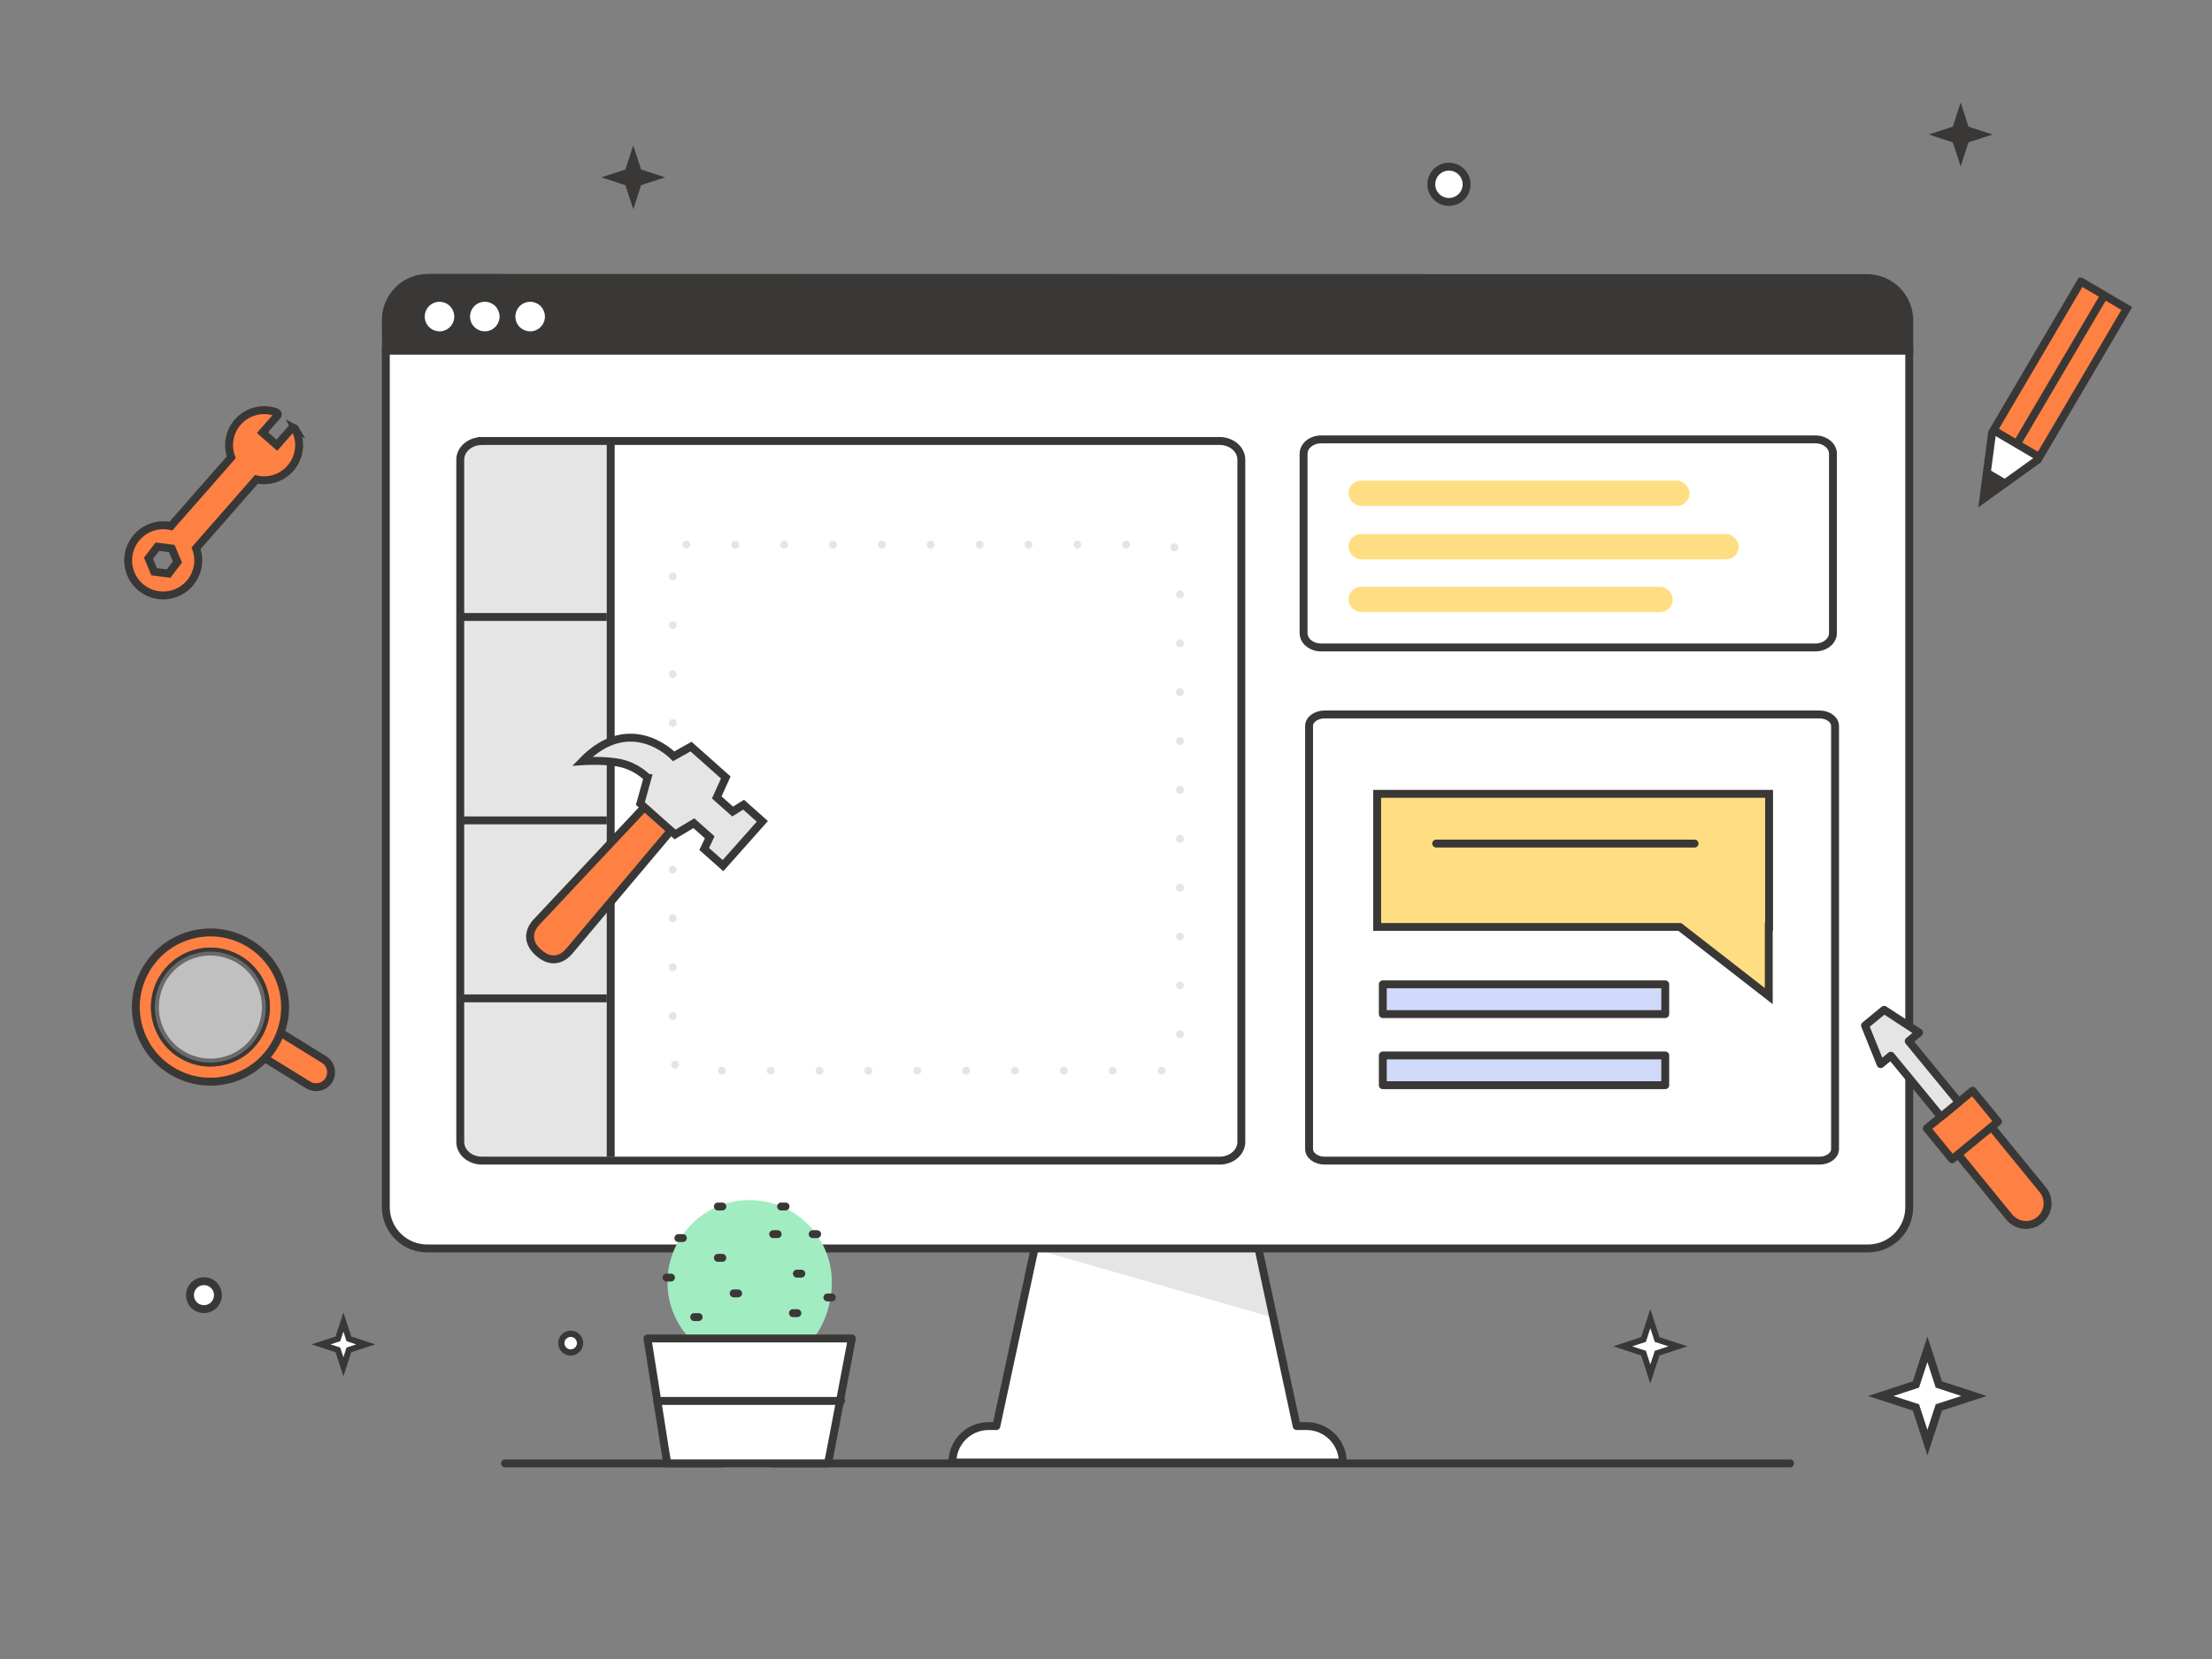 <?xml version="1.0" encoding="UTF-8"?><svg id="Layer_1" xmlns="http://www.w3.org/2000/svg" viewBox="0 0 560 420"><rect x="0" y="0" width="560" height="420" fill="#808080" stroke="none"/><defs><style>.cls-1{fill:#ffde83;}.cls-2,.cls-3,.cls-4,.cls-5,.cls-6,.cls-7,.cls-8{fill:#fff;}.cls-9,.cls-10,.cls-11{fill:#e5e5e5;}.cls-12{fill:#a2ecc2;}.cls-13,.cls-14,.cls-15{fill:#3a3836;}.cls-10,.cls-16,.cls-3,.cls-4,.cls-17,.cls-14,.cls-11,.cls-5,.cls-18,.cls-6,.cls-19,.cls-7,.cls-20,.cls-8,.cls-15{stroke:#3a3836;}.cls-10,.cls-16,.cls-3,.cls-4,.cls-17,.cls-14,.cls-11,.cls-5,.cls-18,.cls-21,.cls-19,.cls-7,.cls-20{stroke-width:2px;}.cls-10,.cls-16,.cls-3,.cls-4,.cls-14,.cls-7,.cls-20,.cls-8,.cls-15{stroke-miterlimit:10;}.cls-16,.cls-18{fill:#ff8043;}.cls-4,.cls-17,.cls-11,.cls-5,.cls-18,.cls-6,.cls-21,.cls-19{stroke-linecap:round;}.cls-17{fill:#d1dafa;}.cls-17,.cls-11,.cls-5,.cls-18,.cls-6,.cls-21,.cls-19{stroke-linejoin:round;}.cls-6{stroke-width:1.58px;}.cls-21{stroke:#e5e5e5;stroke-dasharray:0 12.37;}.cls-21,.cls-19,.cls-20{fill:none;}.cls-7{opacity:.5;}.cls-8,.cls-15{stroke-width:1.5px;}</style></defs><g id="Artwork"><g id="Horizon"><line class="cls-4" x1="453.18" y1="370.48" x2="195.44" y2="370.48"/><line class="cls-4" x1="183.04" y1="370.48" x2="127.85" y2="370.48"/></g><g><g><path class="cls-2" d="M328.27,361.03l-9.76-45.31h-56.51l-9.76,45.31h-2c-2.44,.01-4.77,.99-6.47,2.72-1.72,1.73-2.67,4.07-2.66,6.5h98.84c.01-2.43-.94-4.77-2.66-6.5-1.71-1.73-4.04-2.71-6.47-2.72h-2.55Z"/><path class="cls-9" d="M321.54,333.34l-3.97-16.46h-53.4l57.37,16.46Z"/><path class="cls-19" d="M328.27,361.03l-9.76-45.31h-56.51l-9.76,45.31h-2c-2.44,.01-4.77,.99-6.47,2.72-1.72,1.73-2.67,4.07-2.66,6.5h98.84c.01-2.43-.94-4.77-2.66-6.5-1.71-1.73-4.04-2.71-6.47-2.72h-2.55Z"/><path class="cls-3" d="M483.35,88.67v217.19c-.06,2.76-1.22,5.39-3.22,7.3-1.99,1.91-4.67,2.96-7.44,2.9H108.34c-2.77,.05-5.45-.99-7.44-2.91-2-1.91-3.16-4.54-3.22-7.3V88.67H483.35Z"/><path class="cls-14" d="M483.36,81.14v7.62H97.72l-.04-7.69c-.01-1.4,.26-2.79,.79-4.09,.53-1.3,1.31-2.48,2.3-3.48,.98-1,2.16-1.79,3.45-2.33,1.3-.54,2.68-.83,4.09-.83l364.41,.07c1.41,0,2.79,.29,4.09,.83,1.29,.54,2.46,1.34,3.45,2.33,.99,1,1.78,2.18,2.3,3.48,.53,1.3,.8,2.69,.79,4.09h0Z"/><g id="Dots"><path class="cls-2" d="M111.21,83.89c.74,.01,1.47-.2,2.09-.6,.62-.4,1.11-.99,1.41-1.67,.29-.68,.37-1.44,.23-2.17-.14-.73-.5-1.4-1.01-1.93s-1.18-.89-1.91-1.04c-.73-.15-1.48-.08-2.17,.2-.69,.28-1.28,.76-1.69,1.38-.41,.62-.63,1.34-.63,2.08-.01,.99,.38,1.93,1.07,2.63,.7,.7,1.64,1.1,2.62,1.11Z"/><path class="cls-2" d="M122.69,83.89c.74,0,1.47-.2,2.09-.61,.61-.41,1.1-.99,1.4-1.67,.29-.68,.37-1.44,.23-2.17-.15-.73-.5-1.4-1.01-1.93-.53-.53-1.19-.89-1.91-1.04-.73-.15-1.49-.08-2.18,.21-.68,.28-1.27,.76-1.68,1.38-.41,.62-.63,1.34-.63,2.08,0,.99,.38,1.93,1.08,2.63,.7,.7,1.64,1.1,2.62,1.11Z"/><path class="cls-2" d="M134.16,83.89c.74,.01,1.47-.2,2.09-.6,.62-.4,1.11-.99,1.41-1.67,.29-.68,.37-1.44,.23-2.17s-.5-1.4-1.01-1.93c-.52-.53-1.18-.89-1.91-1.04-.73-.15-1.48-.08-2.17,.2-.69,.28-1.28,.76-1.69,1.38-.41,.62-.63,1.34-.63,2.08-.01,.99,.38,1.93,1.07,2.63,.7,.7,1.64,1.1,2.62,1.11Z"/></g></g><g><path class="cls-9" d="M122.29,111.64h32.61v181.89h-32.61c-2.96,0-5.36-2.4-5.36-5.36V117c0-2.96,2.4-5.36,5.36-5.36Z"/><path class="cls-20" d="M122.02,111.64h186.74c3.04,0,5.5,2.12,5.5,4.73v172.73c0,2.61-2.46,4.73-5.5,4.73H122.02c-3.04,0-5.5-2.12-5.5-4.73V116.38c0-2.61,2.46-4.73,5.5-4.73Z"/><path class="cls-21" d="M173.78,137.88h121.47c1.91,0,3.46,1.55,3.46,3.46v126.26c0,1.91-1.55,3.46-3.46,3.46h-121.47c-1.91,0-3.46-1.55-3.46-3.46v-126.26c0-1.91,1.55-3.46,3.46-3.46Z"/><g><line class="cls-20" x1="154.61" y1="112.14" x2="154.61" y2="292.85"/><line class="cls-20" x1="153.62" y1="252.75" x2="116.49" y2="252.75"/><line class="cls-20" x1="153.62" y1="207.69" x2="116.49" y2="207.69"/><line class="cls-20" x1="153.62" y1="156.2" x2="116.49" y2="156.2"/></g></g><g><path class="cls-3" d="M334.46,111.24h125.14c2.45,0,4.44,1.62,4.44,3.63v45.41c0,2-1.99,3.63-4.44,3.63h-125.14c-2.45,0-4.44-1.62-4.44-3.63v-45.41c0-2,1.99-3.63,4.44-3.63Z"/><g><rect class="cls-1" x="341.38" y="121.68" width="86.36" height="6.41" rx="3.2" ry="3.2"/><rect class="cls-1" x="341.38" y="135.2" width="98.8" height="6.41" rx="3.2" ry="3.2"/><rect class="cls-1" x="341.38" y="148.55" width="82.11" height="6.41" rx="3.2" ry="3.2"/></g></g><path class="cls-3" d="M335.36,180.87h125.26c2.18,0,3.95,1.31,3.95,2.93v107.1c0,1.62-1.77,2.93-3.95,2.93h-125.26c-2.18,0-3.95-1.31-3.95-2.93v-107.1c0-1.62,1.77-2.93,3.95-2.93Z"/></g><path class="cls-16" d="M74.72,108.54c-.04-.07-.1-.14-.17-.19-.07-.05-.15-.08-.23-.09-.09,0-.17,0-.26,.03-.08,.03-.15,.08-.21,.15l-3.75,4.27-3.65-3.19,3.75-4.27c.06-.07,.09-.14,.11-.23,.02-.08,.02-.17,0-.26-.02-.08-.06-.16-.12-.22-.06-.06-.13-.11-.21-.15-1.17-.44-2.43-.63-3.68-.54-1.17,.07-2.3,.38-3.35,.89-1.05,.52-1.98,1.24-2.75,2.11-1.06,1.2-1.77,2.66-2.06,4.23-.29,1.57-.15,3.19,.41,4.69l-15.28,17.42c-1.56-.35-3.19-.27-4.71,.23-1.52,.5-2.87,1.4-3.92,2.61-1.55,1.77-2.33,4.08-2.18,6.43,.15,2.35,1.23,4.54,3,6.09,.88,.77,1.9,1.36,3,1.73,1.1,.37,2.27,.53,3.44,.45,1.16-.08,2.3-.38,3.34-.9,1.05-.52,1.98-1.23,2.74-2.11,1.05-1.2,1.77-2.66,2.06-4.23,.29-1.57,.15-3.19-.41-4.69l15.28-17.43c1.56,.35,3.19,.27,4.71-.23,1.51-.5,2.87-1.4,3.92-2.61,1.18-1.36,1.93-3.04,2.13-4.82,.21-1.79-.14-3.59-.97-5.18Zm-32.04,36.67l-3.66-.47-1.42-3.41,2.24-2.93,3.66,.47,1.42,3.41-2.24,2.93Z"/><g><path class="cls-16" d="M66.86,267.79l11.2,6.91c.86,.51,1.89,.67,2.87,.43,.98-.24,1.82-.85,2.35-1.7,.51-.86,.67-1.89,.43-2.87-.24-.97-.85-1.82-1.7-2.34l-10.67-6.59"/><path class="cls-16" d="M71.43,249.71c-2.9-10.02-13.37-15.8-23.39-12.91-10.02,2.9-15.8,13.37-12.91,23.39,2.9,10.02,13.37,15.8,23.39,12.91,10.02-2.9,15.8-13.37,12.91-23.39Zm-14.25,18.75c-7.46,2.16-15.25-2.15-17.41-9.6-2.16-7.46,2.15-15.25,9.6-17.41,7.46-2.16,15.25,2.15,17.41,9.6,2.16,7.46-2.15,15.25-9.6,17.41Z"/><circle class="cls-7" cx="53.28" cy="254.95" r="14.06" transform="translate(-153.8 96.96) rotate(-40.85)"/></g><g><path class="cls-2" d="M526.81,71.31l-22.12,37.61,11.6,6.82,22.13-37.64"/><path class="cls-3" d="M516.06,116.27l-13.94,10.02,2.23-16.91"/><path class="cls-16" d="M526.82,71.29l-22.13,37.63,11.6,6.82,22.14-37.64-11.6-6.81Z"/><path class="cls-20" d="M510.49,112.58l22.14-37.64"/><path class="cls-13" d="M508.49,121.76l-5.32-3.13-1.05,7.67,6.37-4.54Z"/></g><g><path class="cls-18" d="M494.69,290.94l8.45-6.9,14,17.14c.92,1.12,1.35,2.56,1.21,4.01-.15,1.44-.86,2.77-1.99,3.69-1.12,.92-2.56,1.35-4.01,1.21-1.44-.15-2.77-.86-3.69-1.99l-14-17.14,.03-.03Z"/><path class="cls-18" d="M499.4,276.13l-11.6,9.54,6.42,7.81,11.59-9.53-6.42-7.82Z"/><path class="cls-11" d="M476.99,255.65l-4.83,3.97,3.95,9.78,2.59-2.13,12.7,15.46,4.51-3.7-12.69-15.45,2.63-2.16-8.84-5.76Z"/></g><g><path class="cls-16" d="M169.36,210.84s-18.85,22.39-25.31,30.04c-1.16,1.38-4.05,3.55-7.7,.31s-1.82-6.36-.59-7.68c6.85-7.31,26.89-28.64,26.89-28.64"/><path class="cls-10" d="M163.93,196.92l-1.81,6.52,8.79,7.82,4.75-2.85,4.02,3.57-1.4,2.95,4.75,4.22,9.97-11.21-4.75-4.22-2.77,1.73-4.02-3.57,2.28-5.05-8.79-7.82-4.4,2.46s-10.81-11.41-23.11,1.24c0,0,5.74-.39,9.68,.49,4.24,.94,6.8,3.72,6.8,3.72Z"/></g><g id="Stars"><path class="cls-3" d="M490.85,350.5l8.9,2.91-8.9,2.9-2.9,8.9-2.91-8.9-8.9-2.9,8.9-2.91,2.91-8.9,2.9,8.9Z"/><path class="cls-15" d="M161.71,43.5l4.27,1.4-4.27,1.39-1.39,4.27-1.4-4.27-4.27-1.39,4.27-1.4,1.4-4.27,1.39,4.27Z"/><path class="cls-5" d="M363.66,49.82c1.74,1.74,4.57,1.74,6.32,0s1.74-4.57,0-6.32-4.57-1.74-6.32,0-1.74,4.57,0,6.32Z"/><path class="cls-15" d="M497.76,32.65l4.27,1.4-4.27,1.39-1.39,4.27-1.4-4.27-4.27-1.39,4.27-1.4,1.4-4.27,1.39,4.27Z"/><path class="cls-8" d="M416.08,342.57l-5.27-1.73,5.27-1.72,1.72-5.27,1.73,5.27,5.27,1.72-5.27,1.73-1.73,5.27-1.72-5.27Z"/><path class="cls-6" d="M146.15,338.36c-.92-.92-2.42-.92-3.35,0s-.92,2.42,0,3.35,2.42,.92,3.35,0,.92-2.42,0-3.35Z"/><path class="cls-8" d="M88.33,338.95l4.27,1.4-4.27,1.39-1.39,4.27-1.4-4.27-4.27-1.39,4.27-1.4,1.4-4.27,1.39,4.27Z"/><path class="cls-5" d="M49.13,330.39c1.38,1.38,3.63,1.38,5.01,0s1.38-3.63,0-5.01-3.63-1.38-5.01,0-1.38,3.63,0,5.01Z"/></g></g><polygon class="cls-1" points="447.87 200.97 348.65 200.97 348.65 234.67 425.27 234.67 447.79 252.18 447.79 234.67 447.87 234.67 447.87 200.97"/><polygon class="cls-20" points="447.87 200.97 348.65 200.97 348.65 234.67 425.27 234.67 447.79 252.18 447.79 234.67 447.87 234.67 447.87 200.97"/><line class="cls-18" x1="363.59" y1="213.56" x2="429.01" y2="213.56"/><rect class="cls-17" x="350.08" y="249.2" width="71.5" height="7.53"/><rect class="cls-17" x="350.08" y="267.2" width="71.5" height="7.53"/><polygon class="cls-2" points="208.59 370.47 169.91 370.47 163.91 338.85 215.59 338.85 208.59 370.47"/><path class="cls-12" d="M173.92,338.09c-3.08-3.63-4.94-8.33-4.94-13.46,0-11.49,9.32-20.81,20.81-20.81s20.81,9.32,20.81,20.81c0,4.75-1.59,10.13-4.27,13.63"/><polygon class="cls-19" points="209.66 370.47 168.91 370.47 163.91 338.85 215.66 338.85 209.66 370.47"/><line class="cls-19" x1="209.46" y1="328.47" x2="210.59" y2="328.47"/><line class="cls-19" x1="201.74" y1="322.44" x2="202.87" y2="322.44"/><line class="cls-19" x1="200.74" y1="332.44" x2="201.87" y2="332.44"/><line class="cls-19" x1="205.74" y1="312.44" x2="206.87" y2="312.44"/><line class="cls-19" x1="195.74" y1="312.44" x2="196.87" y2="312.44"/><line class="cls-19" x1="185.74" y1="327.44" x2="186.87" y2="327.44"/><line class="cls-19" x1="175.74" y1="333.44" x2="176.87" y2="333.44"/><line class="cls-19" x1="168.74" y1="323.44" x2="169.87" y2="323.44"/><line class="cls-19" x1="171.74" y1="313.44" x2="172.87" y2="313.44"/><line class="cls-19" x1="181.74" y1="318.44" x2="182.87" y2="318.44"/><line class="cls-19" x1="181.74" y1="305.44" x2="182.87" y2="305.44"/><line class="cls-19" x1="197.74" y1="305.44" x2="198.87" y2="305.44"/><line class="cls-19" x1="166.41" y1="354.66" x2="212.93" y2="354.66"/></svg>